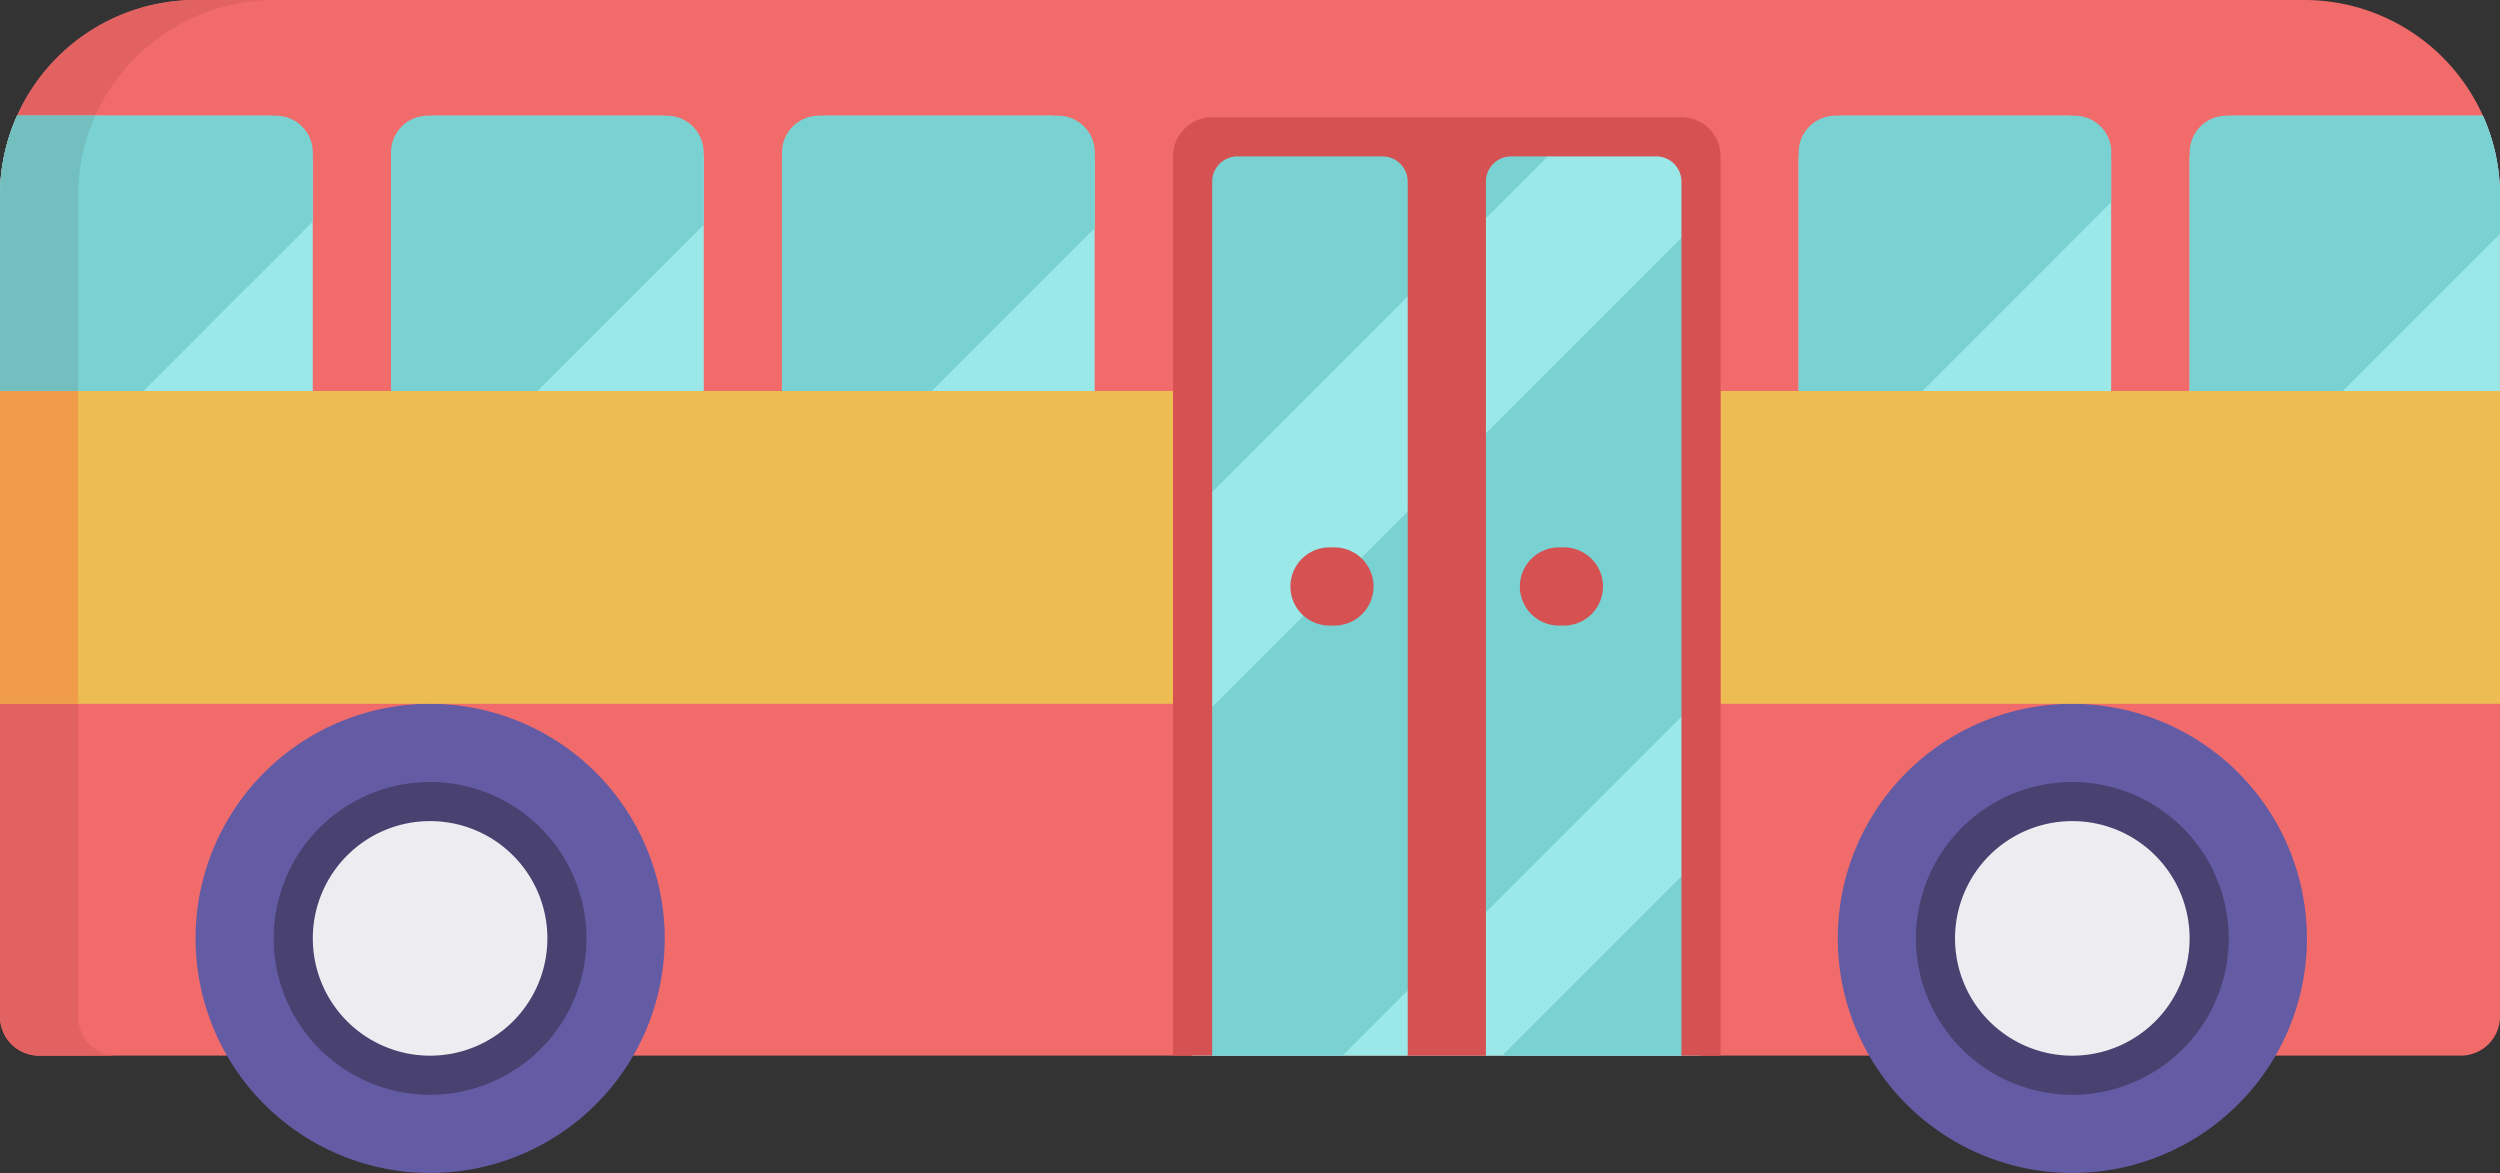 <svg height="33.003" viewBox="0 0 70.339 33.003" width="70.339" xmlns="http://www.w3.org/2000/svg"><rect x="0" y="0" width="70.339" height="33.003" fill="#333333" stroke="none"/><g transform="translate(0 -135.883)"><path d="m64.838 135.883h-59.338a5.507 5.507 0 0 0 -5.5 5.5v23.1a1.1 1.1 0 0 0 1.1 1.1h68.139a1.1 1.1 0 0 0 1.1-1.1v-23.1a5.507 5.507 0 0 0 -5.501-5.5z" fill="#f26b6b"/><path d="m2.2 164.486v-23.1a5.507 5.507 0 0 1 5.5-5.5h-2.2a5.507 5.507 0 0 0 -5.5 5.5v23.1a1.1 1.1 0 0 0 1.1 1.1h2.2a1.1 1.1 0 0 1 -1.1-1.1z" fill="#e26161"/><g transform="translate(0 -20.435)"><path d="m7.547 159.573h-7.066a5.465 5.465 0 0 0 -.481 2.246v5.5h8.8v-6.493a1.254 1.254 0 0 0 -1.253-1.253z" fill="#9be8e8"/><path d="m7.767 159.573h-7.286a5.465 5.465 0 0 0 -.481 2.246v5.5h4.034l4.766-4.767v-1.946a1.033 1.033 0 0 0 -1.033-1.033z" fill="#79d1d1"/><path d="m2.682 159.573h-2.201a5.465 5.465 0 0 0 -.481 2.246v5.5h2.2v-5.5a5.465 5.465 0 0 1 .482-2.246z" fill="#73bfbf"/></g><path d="m375.905 159.573h-6.294a1.254 1.254 0 0 0 -1.254 1.254v6.493h8.8v-6.493a1.253 1.253 0 0 0 -1.252-1.254z" fill="#9be8e8" transform="translate(-317.753 -20.435)"/><path d="m376.127 159.573h-6.734a1.033 1.033 0 0 0 -1.033 1.033v6.713h3.484l5.316-5.319v-1.4a1.033 1.033 0 0 0 -1.033-1.027z" fill="#79d1d1" transform="translate(-317.754 -20.435)"/><path d="m87.625 159.573h-6.293a1.254 1.254 0 0 0 -1.254 1.254v6.493h8.8v-6.493a1.254 1.254 0 0 0 -1.253-1.254z" fill="#9be8e8" transform="translate(-69.077 -20.435)"/><path d="m87.846 159.573h-6.734a1.033 1.033 0 0 0 -1.033 1.033v6.713h4.121l4.675-4.675v-2.038a1.033 1.033 0 0 0 -1.029-1.033z" fill="#79d1d1" transform="translate(-69.078 -20.435)"/><path d="m167.7 159.573h-6.294a1.254 1.254 0 0 0 -1.254 1.254v6.493h8.8v-6.493a1.253 1.253 0 0 0 -1.252-1.254z" fill="#9be8e8" transform="translate(-138.153 -20.435)"/><path d="m167.924 159.573h-6.734a1.033 1.033 0 0 0 -1.033 1.033v6.713h4.217l4.584-4.584v-2.129a1.033 1.033 0 0 0 -1.034-1.033z" fill="#79d1d1" transform="translate(-138.154 -20.435)"/><path d="m59.406 139.138h2.2v26.448h-2.2z" fill="#f26b6b"/><path d="m457.169 161.819a5.465 5.465 0 0 0 -.481-2.246h-7a1.254 1.254 0 0 0 -1.254 1.254v6.539h8.732v-5.546z" fill="#9be8e8" transform="translate(-386.83 -20.435)"/><path d="m457.17 161.819a5.465 5.465 0 0 0 -.481-2.246h-7.217a1.033 1.033 0 0 0 -1.033 1.033v6.759h4.261l4.469-4.469v-1.077z" fill="#79d1d1" transform="translate(-386.831 -20.435)"/><path d="m244.239 189.763v-25.3a.551.551 0 0 1 .55-.55h13.2a.551.551 0 0 1 .55.55v25.3z" fill="#9be8e8" transform="translate(-210.685 -24.177)"/><path d="m307.633 316.979h5.592v-5.592z" fill="#79d1d1" transform="translate(-265.37 -151.394)"/><path d="m244.239 194.895v9.259h4.217l10.084-10.084v-13.477z" fill="#79d1d1" transform="translate(-210.685 -38.568)"/><path d="m244.788 163.91a.551.551 0 0 0 -.55.55v9.993l10.543-10.543z" fill="#79d1d1" transform="translate(-210.684 -24.177)"/><path d="m382.968 280.023a6.6 6.6 0 1 0 6.6 6.6 6.608 6.608 0 0 0 -6.6-6.6z" fill="#645ba5" transform="translate(-324.661 -124.338)"/><path d="m396.783 296.039a4.4 4.4 0 1 0 4.4 4.4 4.405 4.405 0 0 0 -4.4-4.4z" fill="#494170" transform="translate(-338.477 -138.154)"/><path d="m403.691 304.047a3.3 3.3 0 1 0 3.3 3.3 3.3 3.3 0 0 0 -3.3-3.3z" fill="#edecf1" transform="translate(-345.385 -145.062)"/><path d="m46.64 280.023a6.6 6.6 0 1 0 6.6 6.6 6.608 6.608 0 0 0 -6.6-6.6z" fill="#645ba5" transform="translate(-34.538 -124.338)"/><path d="m60.455 296.039a4.4 4.4 0 1 0 4.4 4.4 4.405 4.405 0 0 0 -4.4-4.4z" fill="#494170" transform="translate(-48.354 -138.154)"/><path d="m67.363 304.047a3.3 3.3 0 1 0 3.3 3.3 3.3 3.3 0 0 0 -3.3-3.3z" fill="#edecf1" transform="translate(-55.262 -145.062)"/><path d="m0 146.884h33.004v8.801h-33.004z" fill="#edbc53"/><path d="m0 146.884h2.2v8.801h-2.2z" fill="#f09c48"/><path d="m48.405 146.884h21.934v8.801h-21.934z" fill="#edbc53"/><path d="m254.536 159.906h-13.2a1.1 1.1 0 0 0 -1.1 1.1v25.3h1.1v-24.589a.711.711 0 0 1 .711-.711h4.08a.711.711 0 0 1 .711.711v24.592h2.2v-24.592a.71.71 0 0 1 .711-.711h4.08a.711.711 0 0 1 .711.711v24.592h1.1v-25.3a1.1 1.1 0 0 0 -1.104-1.103z" fill="#d65151" transform="translate(-207.231 -20.723)"/><path d="m312.542 250.192h-.142a1.1 1.1 0 1 1 0-2.2h.138a1.1 1.1 0 0 1 0 2.2z" fill="#d65151" transform="translate(-268.537 -96.708)"/><path d="m265.5 250.192h-.138a1.1 1.1 0 0 1 0-2.2h.138a1.1 1.1 0 0 1 0 2.2z" fill="#d65151" transform="translate(-227.955 -96.708)"/></g></svg>